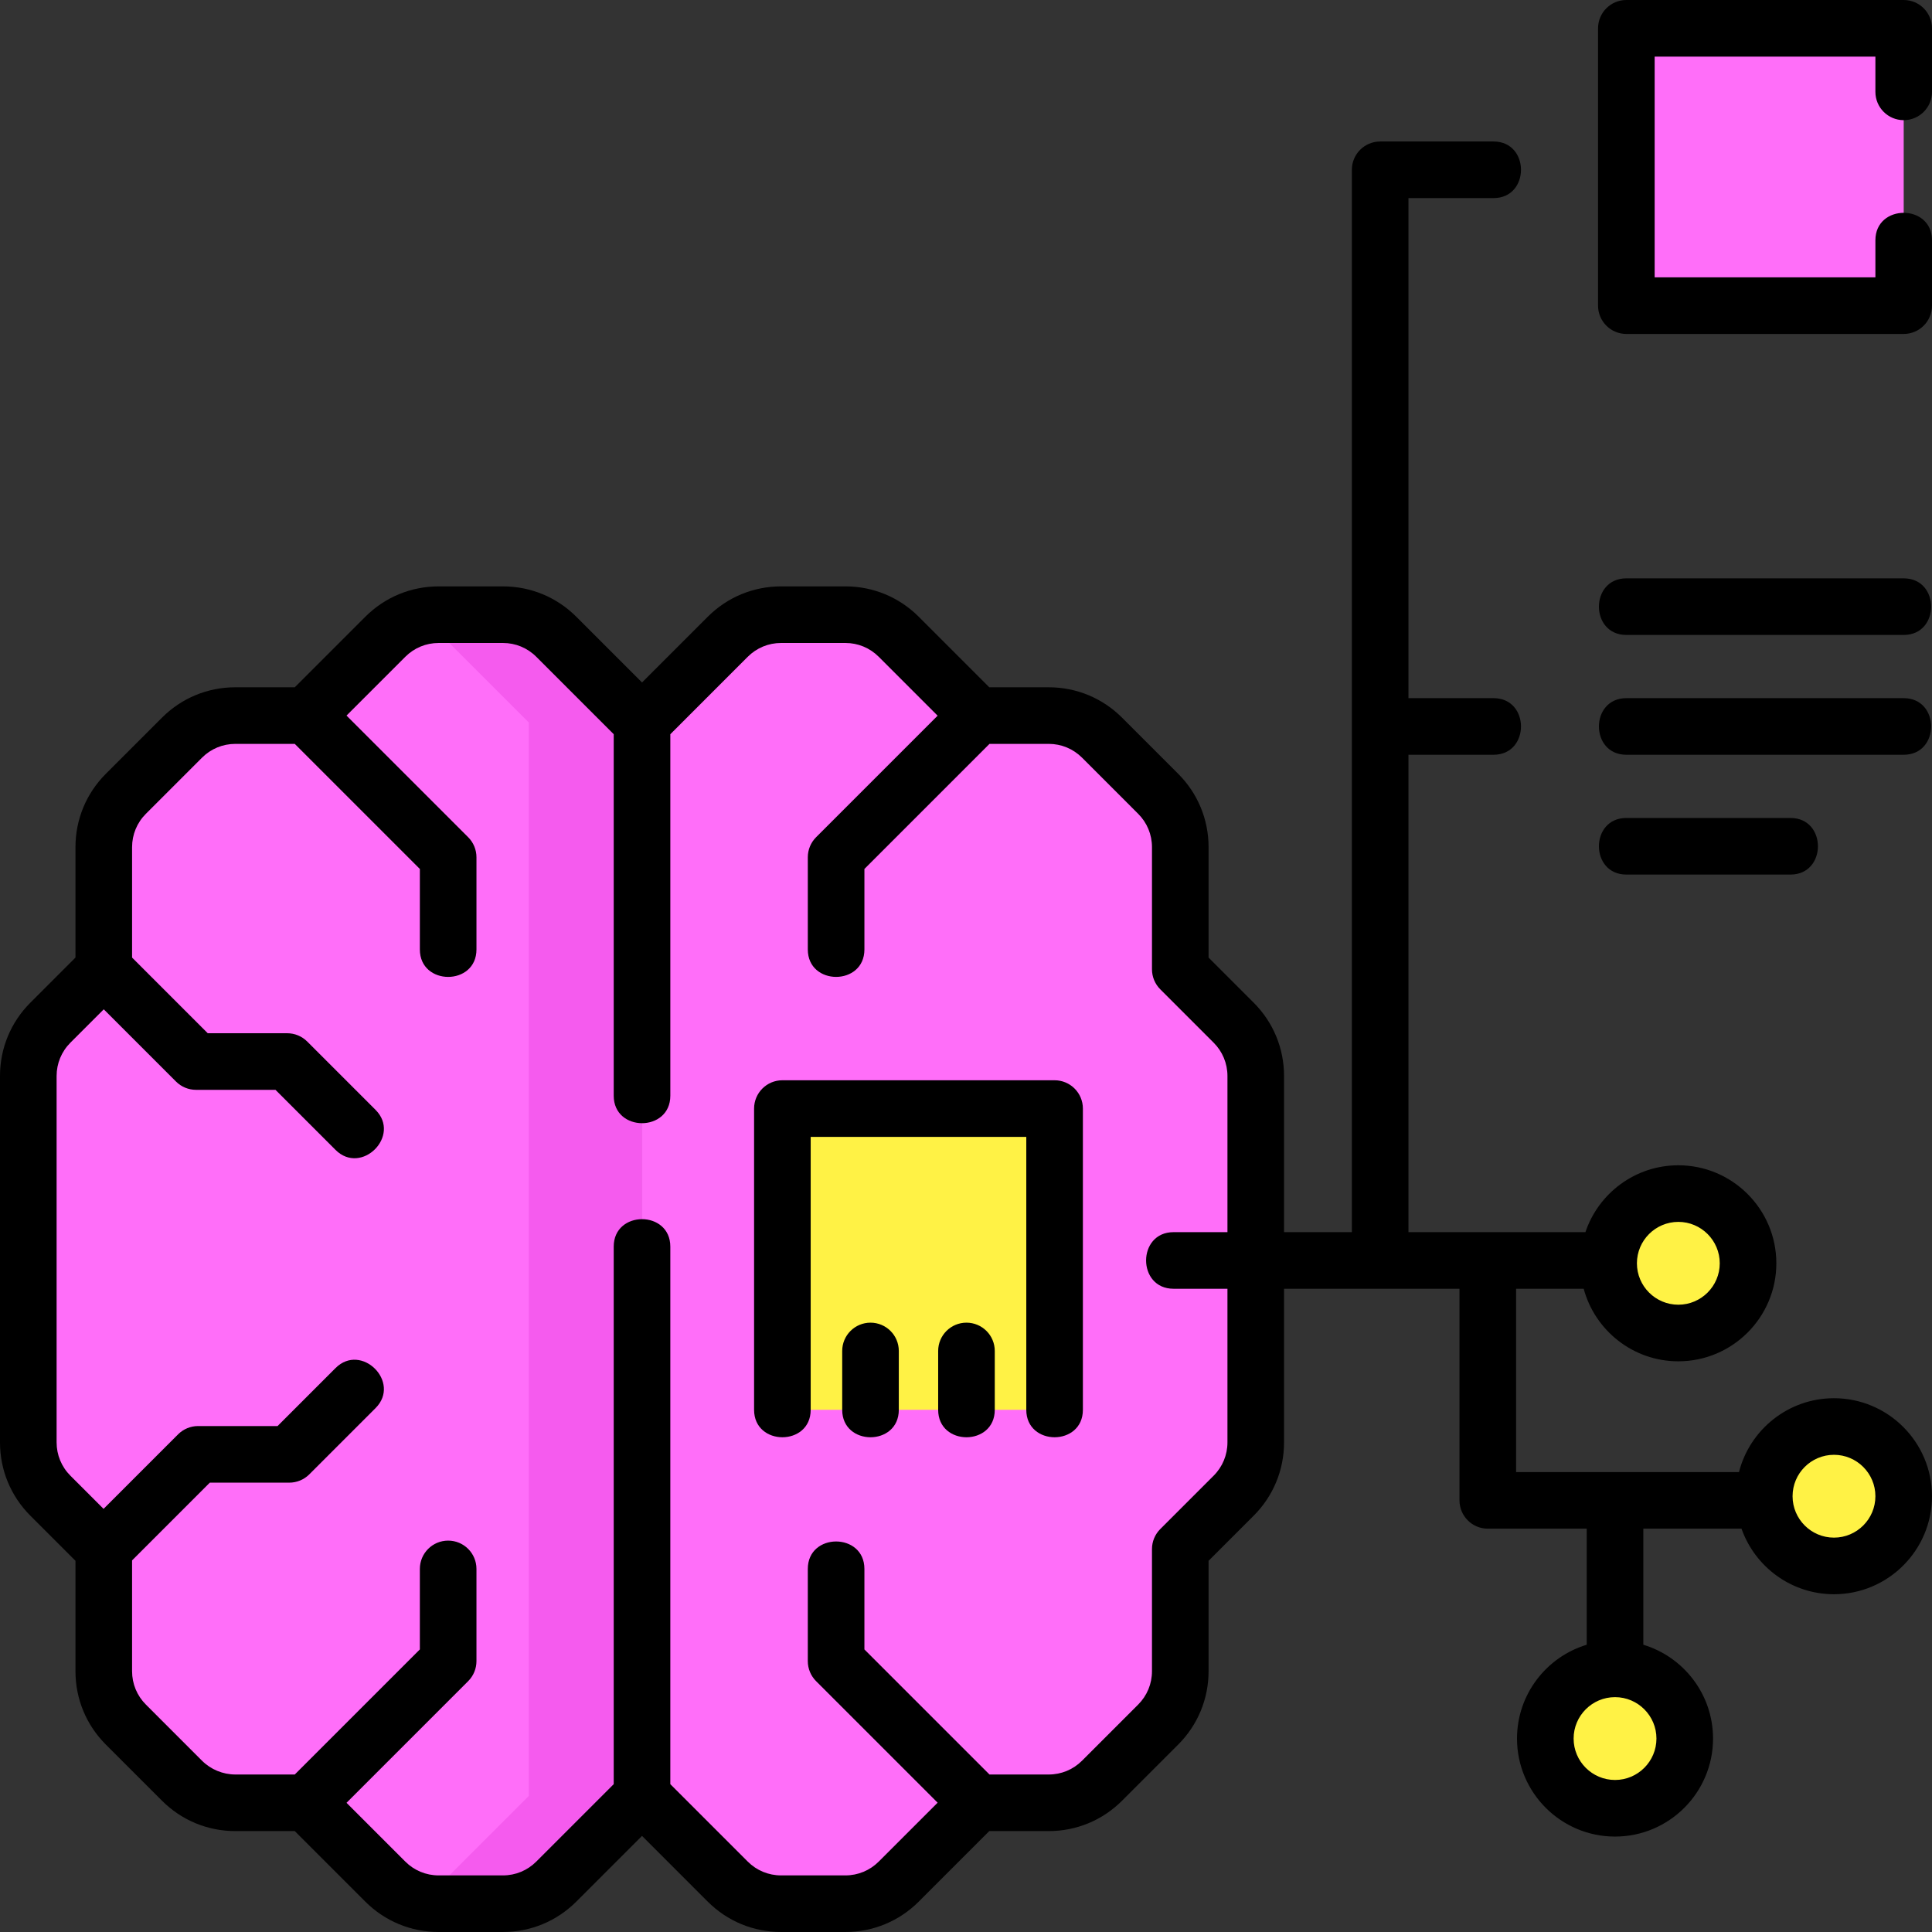 <svg id="Layer_1" enable-background="new 0 0 512 512" height="100" viewBox="0 0 512 512" width="100"
     xmlns="http://www.w3.org/2000/svg">
    <rect x="0" y="0" width="512" height="512" fill="#333333" stroke="none"/>
    <g>
        <g>
            <g>
                <g>
                    <path d="m13.358 396.381 14.143 14.143v32.367c0 5.304 2.107 10.391 5.858 14.142l14.87 14.87c3.751 3.751 8.838 5.858 14.142 5.858h18.856l20.881 20.882c3.751 3.751 8.838 5.858 14.142 5.858h17.037c5.304 0 10.391-2.107 14.142-5.858l22.714-22.714v-284.459l-22.714-22.714c-3.751-3.751-8.838-5.858-14.142-5.858h-17.037c-5.304 0-10.391 2.107-14.142 5.858l-20.881 20.881h-18.857c-5.304 0-10.391 2.107-14.142 5.858l-14.87 14.87c-3.751 3.751-5.858 8.838-5.858 14.142v32.367l-14.143 14.143c-3.751 3.751-5.858 8.838-5.858 14.142v97.079c.001 5.305 2.108 10.392 5.859 14.143z"
                          fill="#ff6ef9"/>
                    <path d="m147.429 168.756c-3.751-3.751-8.838-5.858-14.142-5.858h-17.037c-2.229 0-4.412.393-6.481 1.103 2.855.979 5.486 2.581 7.661 4.755l22.714 22.714v284.458l-22.714 22.714c-2.175 2.175-4.806 3.776-7.661 4.755 2.069.71 4.252 1.103 6.481 1.103h17.037c5.304 0 10.391-2.107 14.142-5.858l22.714-22.714v-284.458z"
                          fill="#f55bee"/>
                    <path d="m326.929 396.381-14.143 14.143v32.367c0 5.304-2.107 10.391-5.858 14.142l-14.87 14.87c-3.751 3.751-8.838 5.858-14.142 5.858h-18.856l-20.881 20.882c-3.751 3.751-8.838 5.858-14.142 5.858h-17.037c-5.304 0-10.391-2.107-14.142-5.858l-22.714-22.714v-284.459l22.714-22.714c3.751-3.751 8.838-5.858 14.142-5.858h17.037c5.304 0 10.391 2.107 14.142 5.858l20.881 20.881h18.856c5.304 0 10.391 2.107 14.142 5.858l14.87 14.87c3.751 3.751 5.858 8.838 5.858 14.142v32.367l14.143 14.143c3.751 3.751 5.858 8.838 5.858 14.142v97.079c0 5.305-2.107 10.392-5.858 14.143z"
                          fill="#ff6ef9"/>
                </g>
            </g>
            <g>
                <path d="m431 7.5h73.5v73.5h-73.5z" fill="#ff6ef9"/>
                <g fill="#fff245">
                    <path d="m444.776 353.261c-10.203 0-18.475-8.271-18.475-18.474 0-10.203 8.271-18.474 18.474-18.474 10.203 0 18.474 8.271 18.474 18.474.001 10.203-8.27 18.474-18.473 18.474z"/>
                    <path d="m486.026 414.989c-10.203 0-18.475-8.271-18.475-18.474 0-10.203 8.271-18.474 18.474-18.474 10.203 0 18.474 8.271 18.474 18.474.001 10.203-8.27 18.474-18.473 18.474z"/>
                    <path d="m428 479.211c-10.203 0-18.475-8.271-18.475-18.474 0-10.203 8.271-18.474 18.474-18.474 10.203 0 18.474 8.271 18.474 18.474.001 10.203-8.27 18.474-18.473 18.474z"/>
                </g>
            </g>
            <g>
                <path d="m207.34 293.782h72.136v79.834h-72.136z" fill="#fff245"/>
            </g>
        </g>
        <g>
            <path d="m504.5 31.845c4.143 0 7.5-3.358 7.5-7.5v-16.845c0-4.142-3.357-7.5-7.5-7.5h-73.5c-4.143 0-7.5 3.358-7.5 7.5v73.5c0 4.142 3.357 7.5 7.5 7.5h73.5c4.143 0 7.5-3.358 7.5-7.5v-17.328c0-9.697-15-9.697-15 0v9.828h-58.5v-58.5h58.5v9.345c0 4.142 3.357 7.5 7.5 7.5z"/>
            <path d="m504.5 153.269h-73.5c-9.697 0-9.697 15 0 15h73.5c9.697 0 9.697-15 0-15z"/>
            <path d="m474.5 231.769c9.697 0 9.697-15 0-15h-43.5c-9.697 0-9.697 15 0 15z"/>
            <path d="m504.5 185.019h-73.5c-9.697 0-9.697 15 0 15h73.5c9.697 0 9.697-15 0-15z"/>
            <path d="m486.025 370.541c-12.114 0-22.316 8.337-25.175 19.574h-59.069v-48.578h17.914c2.98 11.059 13.092 19.225 25.08 19.225 14.322 0 25.975-11.652 25.975-25.975s-11.652-25.975-25.975-25.975c-11.438 0-21.167 7.436-24.624 17.725h-46.893v-126.518h22.548c9.697 0 9.697-15 0-15h-22.548v-132.519h22.548c9.697 0 9.697-15 0-15h-30.048c-4.143 0-7.5 3.358-7.5 7.5v281.537h-17.972v-41.377c0-7.346-2.86-14.252-8.055-19.445l-11.946-11.946v-29.261c0-7.345-2.86-14.251-8.055-19.445l-14.869-14.87c-5.194-5.194-12.101-8.055-19.445-8.055h-15.75l-18.685-18.686c-5.194-5.194-12.101-8.054-19.445-8.054h-17.036c-7.345 0-14.251 2.86-19.446 8.055l-17.41 17.411-17.41-17.41c-5.194-5.194-12.101-8.055-19.446-8.055h-17.038c-7.346 0-14.252 2.861-19.446 8.055l-18.684 18.683h-15.75c-7.346 0-14.252 2.861-19.444 8.055l-14.871 14.869c-5.193 5.194-8.054 12.1-8.054 19.446v29.261l-11.947 11.946c-5.194 5.194-8.054 12.1-8.054 19.445v97.079c0 7.345 2.86 14.25 8.055 19.446l11.946 11.946v29.261c0 7.346 2.86 14.251 8.055 19.445l14.869 14.869c5.193 5.194 12.1 8.055 19.445 8.055h15.75l18.685 18.685c5.194 5.194 12.101 8.054 19.445 8.054h17.037c7.345 0 14.251-2.86 19.446-8.055l17.41-17.411 17.41 17.411c5.195 5.196 12.101 8.056 19.447 8.056h17.037c7.346 0 14.252-2.86 19.446-8.055l18.684-18.685h15.75c7.345 0 14.25-2.86 19.444-8.055l14.871-14.87c5.193-5.195 8.054-12.101 8.054-19.445v-29.26l11.946-11.946c5.194-5.194 8.055-12.1 8.055-19.445v-40.702h25.472 21.023v56.078c0 4.142 3.357 7.5 7.5 7.5h26.218v30.757c-10.677 3.226-18.475 13.151-18.475 24.866 0 14.322 11.652 25.975 25.975 25.975s25.975-11.652 25.975-25.975c0-11.715-7.798-21.639-18.475-24.866v-30.757h26.02c3.558 10.108 13.196 17.375 24.505 17.375 14.322 0 25.975-11.652 25.975-25.975s-11.652-25.974-25.975-25.974zm-160.738 11.698c0 3.338-1.301 6.478-3.662 8.839l-14.143 14.143c-1.406 1.406-2.196 3.314-2.196 5.303v32.368c0 3.338-1.3 6.478-3.661 8.839l-14.869 14.869c-2.361 2.361-5.501 3.662-8.839 3.662h-15.691l-33.149-33.148v-21.334c0-9.697-15-9.697-15 0v24.44c0 1.989.79 3.897 2.196 5.303l32.209 32.209-15.607 15.607c-2.36 2.361-5.5 3.661-8.839 3.661h-17.036c-3.339 0-6.479-1.3-8.839-3.661l-20.518-20.518v-142.455c0-9.697-15-9.697-15 0v142.455l-20.517 20.517c-2.361 2.361-5.501 3.662-8.84 3.662h-17.036c-3.339 0-6.479-1.3-8.839-3.661l-15.578-15.579 32.238-32.238c1.406-1.406 2.196-3.314 2.196-5.303v-24.44c0-4.142-3.357-7.5-7.5-7.5s-7.5 3.358-7.5 7.5v21.334l-33.149 33.148h-15.748c-3.29 0-6.512-1.334-8.839-3.661l-14.869-14.87c-2.361-2.361-3.661-5.5-3.661-8.839v-29.368l20.604-20.605h21.058c1.989 0 3.896-.79 5.304-2.197l17.555-17.555c6.857-6.857-3.749-17.462-10.607-10.606l-15.357 15.358h-21.059c-1.989 0-3.896.79-5.304 2.197l-19.748 19.749-8.786-8.786c-2.36-2.362-3.661-5.501-3.661-8.84v-97.079c0-3.339 1.3-6.478 3.66-8.839l8.841-8.84 19.142 19.142c1.407 1.407 3.314 2.197 5.304 2.197h21.058l15.91 15.911c6.858 6.856 17.465-3.749 10.607-10.606l-18.107-18.107c-1.407-1.407-3.314-2.197-5.304-2.197h-21.058l-20.052-20.053v-29.26c0-3.339 1.3-6.479 3.66-8.839l14.871-14.87c2.36-2.361 5.499-3.661 8.838-3.661h15.748l33.149 33.148v21.333c0 9.697 15 9.697 15 0v-24.44c0-1.989-.79-3.897-2.196-5.303l-32.239-32.238 15.578-15.578c2.361-2.361 5.5-3.662 8.839-3.662h17.037c3.339 0 6.478 1.3 8.839 3.662l20.518 20.517v95.808c0 9.697 15 9.697 15 0v-95.807l20.517-20.518c2.361-2.361 5.501-3.662 8.84-3.662h17.037c3.339 0 6.479 1.3 8.839 3.661l15.607 15.608-32.209 32.209c-1.406 1.406-2.196 3.314-2.196 5.303v24.44c0 9.697 15 9.697 15 0v-21.333l33.149-33.148h15.691c3.339 0 6.478 1.3 8.839 3.661l14.869 14.87c2.361 2.361 3.661 5.5 3.661 8.839v32.367c0 1.989.79 3.896 2.196 5.303l14.144 14.144c2.361 2.361 3.661 5.5 3.661 8.838v41.377h-14.288c-9.697 0-9.697 15 0 15h14.287zm119.488-58.427c6.052 0 10.975 4.923 10.975 10.975s-4.923 10.975-10.975 10.975-10.975-4.923-10.975-10.975 4.924-10.975 10.975-10.975zm-5.8 136.925c0 6.051-4.923 10.975-10.975 10.975s-10.975-4.923-10.975-10.975 4.923-10.974 10.975-10.974 10.975 4.923 10.975 10.974zm47.05-53.248c-6.052 0-10.975-4.923-10.975-10.975s4.923-10.974 10.975-10.974 10.975 4.924 10.975 10.975-4.923 10.974-10.975 10.974z"/>
            <path d="m279.477 286.282h-72.136c-4.143 0-7.5 3.358-7.5 7.5v79.833c0 9.697 15 9.697 15 0v-72.333h57.136v72.333c0 9.697 15 9.697 15 0v-79.833c0-4.142-3.358-7.5-7.5-7.5z"/>
            <path d="m256.124 350.519c-4.143 0-7.5 3.358-7.5 7.5v15.597c0 9.697 15 9.697 15 0v-15.597c0-4.142-3.357-7.5-7.5-7.5z"/>
            <path d="m230.693 350.519c-4.143 0-7.5 3.358-7.5 7.5v15.597c0 9.697 15 9.697 15 0v-15.597c0-4.142-3.357-7.5-7.5-7.5z"/>
        </g>
    </g>
</svg>